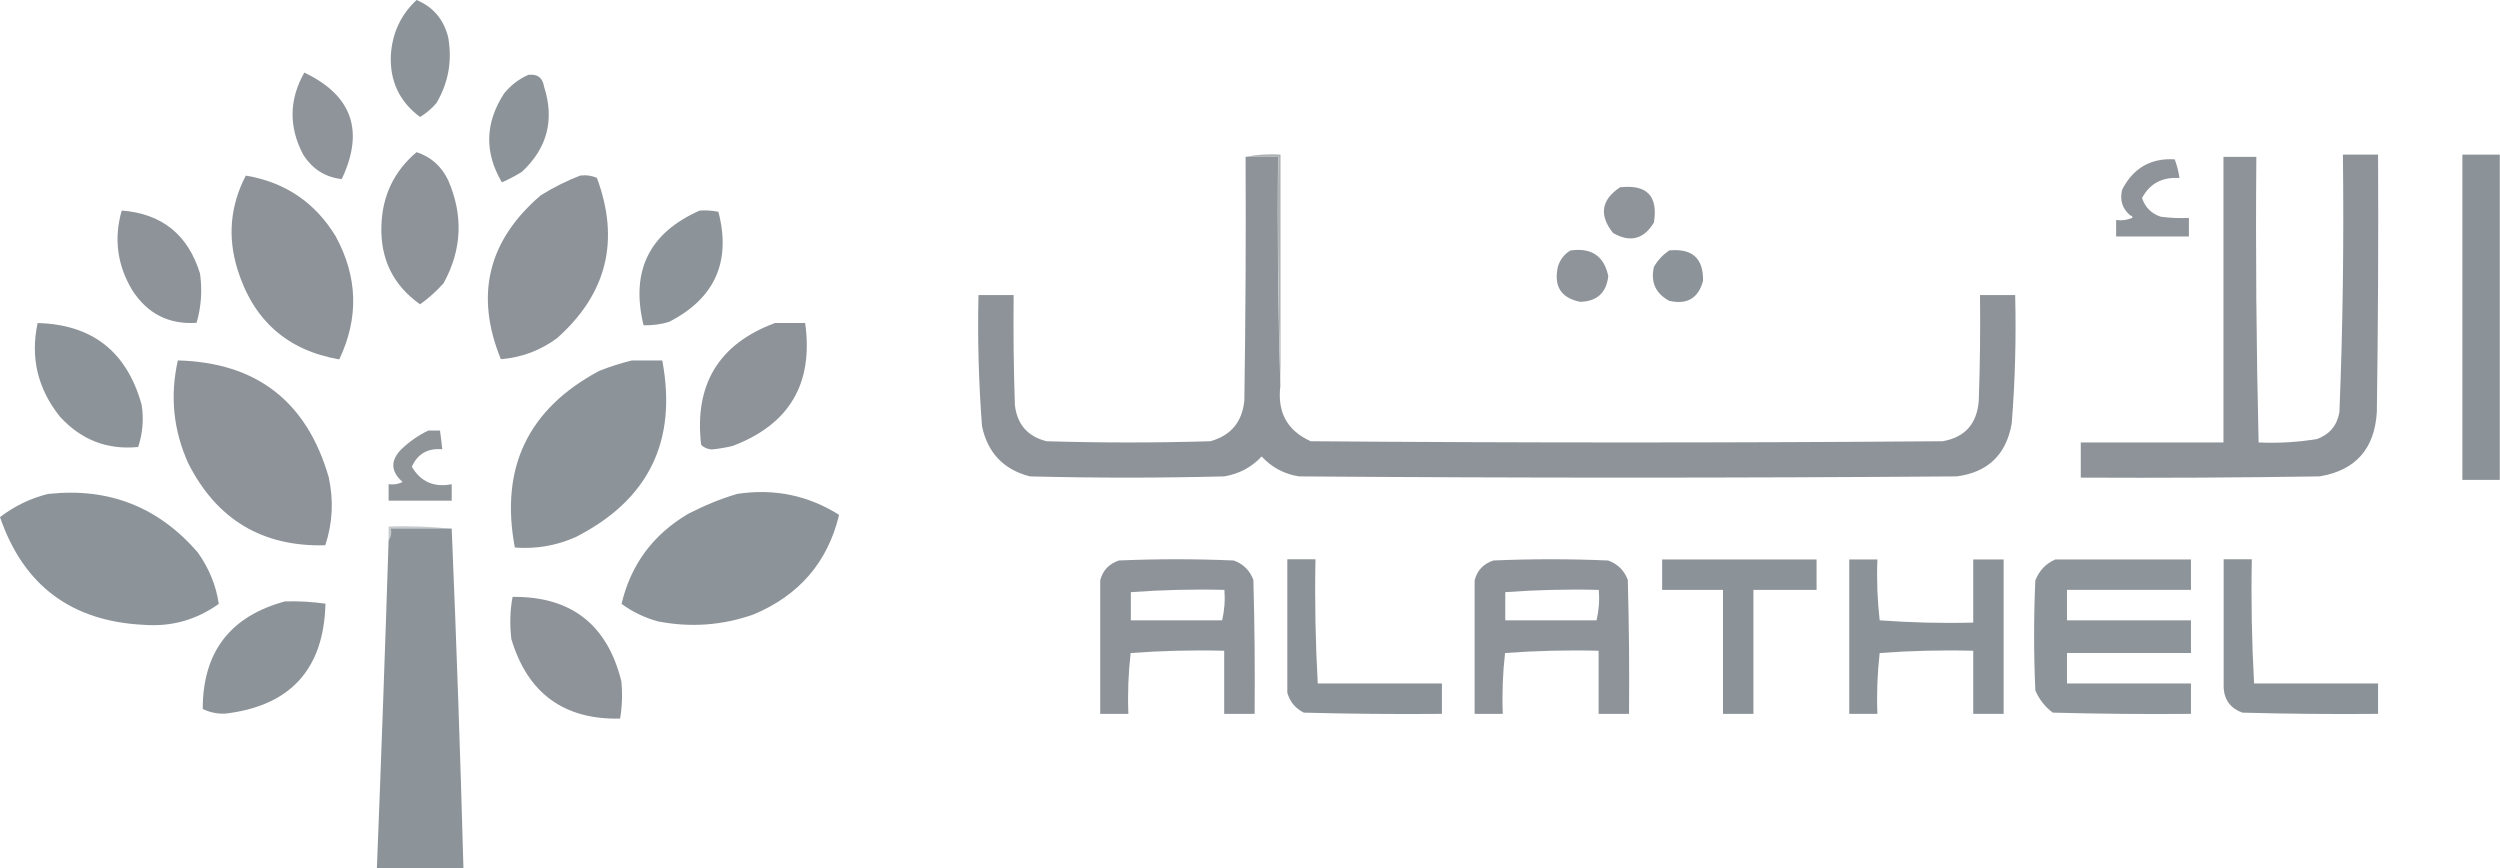 <?xml version="1.0" encoding="UTF-8"?>
<svg id="Layer_1" xmlns="http://www.w3.org/2000/svg" version="1.1" viewBox="0 0 1215.9 422.3">
  <!-- Generator: Adobe Illustrator 29.7.1, SVG Export Plug-In . SVG Version: 2.1.1 Build 8)  -->
  <defs>
    <style>
      .st0 {
        fill: #8e9499;
      }

      .st0, .st1, .st2, .st3, .st4, .st5, .st6, .st7, .st8, .st9, .st10 {
        fill-rule: evenodd;
      }

      .st1 {
        fill: #8e959a;
      }

      .st2 {
        fill: #8f9499;
      }

      .st3 {
        fill: #adb2b4;
      }

      .st4 {
        fill: #c6cacc;
      }

      .st5 {
        fill: #8d9499;
      }

      .st6 {
        fill: #8d9398;
      }

      .st7 {
        fill: #8d9399;
      }

      .st8 {
        fill: #8c9398;
      }

      .st9 {
        fill: #8c9399;
      }

      .st10 {
        fill: #8f949a;
      }
    </style>
  </defs>
  <g>
    <path class="st5" d="M202.6,0c8.1,3.4,13.2,9.4,15.4,18.2,2,11.4.1,22-5.7,31.9-2.3,2.7-5,5-8,6.8-10-7.4-14.8-17.5-14.2-30.2.7-10.6,4.8-19.5,12.5-26.7Z"/>
    <path class="st5" d="M257.2,36.4c4.2-.5,6.7,1.4,7.4,5.7,5.2,16.1,1.6,30-10.8,41.5-3.1,1.9-6.3,3.6-9.7,5.1-8.6-14.6-8.2-29,1.1-43.3,3.3-4,7.3-7.1,12-9.1Z"/>
    <path class="st0" d="M148,35.3c23.3,11.1,29.3,28.4,18.2,51.8-8.1-.9-14.3-4.9-18.8-12-7-13.4-6.8-26.7.6-39.8Z"/>
    <path class="st7" d="M202.6,74c7,2.3,12.1,6.8,15.4,13.7,7.4,17.1,6.7,33.8-2.3,50.1-3.5,3.9-7.3,7.3-11.4,10.2-13-9.2-19.3-21.9-18.8-38.1.4-14.6,6.1-26.6,17.1-35.9Z"/>
    <path class="st7" d="M282.3,85.4c2.8-.4,5.4,0,8,1.1,11.3,30.4,4.9,56.4-19.4,78-8.2,6-17.3,9.4-27.3,10.2-12.7-31.1-6.3-57.7,19.4-79.7,6.2-3.9,12.7-7.1,19.4-9.7Z"/>
    <path class="st7" d="M119.5,85.4c19.2,3.2,33.8,13.1,43.8,29.6,10.7,19.7,11.3,39.6,1.7,59.8-25.3-4.4-41.8-19-49.5-43.8-4.9-15.8-3.5-31,4-45.5Z"/>
    <path class="st7" d="M59.2,102.4c19.6,1.5,32.3,11.8,38.1,30.7,1.1,8.1.6,16.1-1.7,23.9-13.5.9-23.9-4.4-31.3-15.9-7.3-12.2-9-25.1-5.1-38.7Z"/>
    <path class="st5" d="M340.3,102.4c3.1-.2,6.1,0,9.1.6,6.3,24.2-1.7,42.1-23.9,53.5-4.1,1.3-8.3,1.8-12.5,1.7-6.4-26.4,2.7-44.9,27.3-55.8Z"/>
    <path class="st5" d="M18.2,157.1c26.7.7,43.5,13.9,50.7,39.8,1.1,7,.5,13.8-1.7,20.5-15.1,1.5-27.8-3.5-38.1-14.8-10.8-13.6-14.4-28.7-10.8-45.5Z"/>
    <path class="st7" d="M376.8,157.1h14.8c4.1,29.4-7.6,49.3-35.3,59.8-3.4.8-6.8,1.4-10.2,1.7-2.1-.2-3.8-.9-5.1-2.3-3.4-29.2,8.5-49,35.9-59.2Z"/>
    <path class="st7" d="M86.5,175.3c38.3,1,62.8,20,73.4,56.9,2.4,11.2,1.9,22.2-1.7,33-30.5.8-52.7-12.4-66.6-39.8-7.3-16.1-9-32.8-5.1-50.1Z"/>
    <path class="st9" d="M307.3,175.3h14.8c7.4,39.3-6.7,67.9-42.1,85.9-9.4,4.2-19.3,5.9-29.6,5.1-7.3-38.8,6.4-67.4,41-85.9,5.3-2.1,10.6-3.8,15.9-5.1Z"/>
    <path class="st2" d="M208.3,209.4h5.7c.4,3,.8,6.1,1.1,9.1-7-.6-12,2.2-14.8,8.5,4.3,7.3,10.8,10.2,19.4,8.5v8h-30.7v-8c2.4.3,4.7,0,6.8-1.1-5.8-5.1-6-10.4-.6-15.9,4-3.8,8.3-6.8,13.1-9.1Z"/>
    <path class="st9" d="M23.9,240.2c29.1-3.1,53.2,6.4,72.3,28.5,5.4,7.6,8.9,16,10.2,25-10.9,7.8-23,11.2-36.4,10.2-35.2-1.7-58.6-19.1-70-52.4,7.2-5.5,15.1-9.3,23.9-11.4Z"/>
    <path class="st9" d="M358.6,240.2c17.9-2.7,34.4.7,49.5,10.2-5.5,23-19.4,39.1-41.5,48.4-15.2,5.4-30.8,6.5-46.7,3.4-6.4-1.8-12.3-4.6-17.6-8.5,4.5-19.1,15.3-33.7,32.4-43.8,7.8-4,15.7-7.3,23.9-9.7Z"/>
    <path class="st4" d="M219.7,257.2h-29.6c.3,2.2,0,4.1-1.1,5.7v-6.8c10.5-.4,20.7,0,30.7,1.1Z"/>
    <path class="st5" d="M219.7,257.2c2.3,55,4.2,110,5.7,165h-42.1c2.1-53.1,4-106.2,5.7-159.4,1.1-1.6,1.5-3.5,1.1-5.7h29.6Z"/>
    <path class="st7" d="M249.3,290.3c28.3-.3,46,13.3,52.9,41,.6,6.1.4,12.2-.6,18.2-27.3.6-45-12.3-52.9-38.7-.8-6.9-.7-13.7.6-20.5Z"/>
    <path class="st5" d="M138.9,292.5c6.5-.2,13,.2,19.4,1.1-.8,31.9-17.1,49.8-48.9,53.5-3.8.1-7.4-.6-10.8-2.3,0-27.8,13.5-45.3,40.4-52.4Z"/>
  </g>
  <g>
    <path class="st6" d="M605.7,76.3h15.9c-.4,37.4,0,74.6,1.1,111.6-1.5,12.7,3.4,21.6,14.8,26.7,102.4.8,204.9.8,307.3,0,11-1.9,16.8-8.6,17.6-19.9.6-17.1.8-34.1.6-51.2h17.1c.5,20.9,0,41.8-1.7,62.6-2.7,15.1-11.6,23.6-26.7,25.6-106.6.8-213.2.8-319.9,0-7.2-1.1-13.3-4.4-18.2-9.7-4.9,5.3-11,8.5-18.2,9.7-31.5.8-63,.8-94.5,0-12.8-3.3-20.6-11.5-23.3-24.5-1.6-21.2-2.2-42.4-1.7-63.7h17.1c-.2,17.8,0,35.7.6,53.5,1.1,9.4,6.2,15.3,15.4,17.6,26.6.8,53.1.8,79.7,0,10-2.8,15.5-9.4,16.5-19.9.6-39.5.8-78.9.6-118.4Z"/>
    <path class="st3" d="M605.7,76.3c5.5-1.1,11.2-1.5,17.1-1.1v112.7c-1.1-37-1.5-74.2-1.1-111.6h-15.9Z"/>
    <path class="st6" d="M1081.5,76.3h15.9c-.4,46.5,0,92.8,1.1,138.9,9.6.4,19.1-.1,28.5-1.7,6.1-2.3,9.7-6.6,10.8-13.1,1.7-41.7,2.2-83.4,1.7-125.2h17.1c.2,41.7,0,83.5-.6,125.2-1.1,18-10.4,28.4-27.9,31.3-38.7.6-77.4.8-116.1.6v-17.1h69.4V76.3Z"/>
    <path class="st8" d="M1197.6,75.2h18.2v158.2h-18.2V75.2Z"/>
    <path class="st10" d="M787.9,91.1c13.1-1.5,18.6,4.2,16.5,17.1-4.9,8.2-11.6,9.9-19.9,5.1-6.9-8.7-5.7-16.1,3.4-22.2Z"/>
    <path class="st0" d="M1064.5,115h-35.3v-8c2.8.4,5.4,0,8-1.1-.1-.7-.5-1.1-1.1-1.1-3.9-3.3-5.2-7.4-4-12.5,5.4-10.6,14-15.5,25.6-14.8,1.1,3,1.9,6,2.3,9.1-8.3-.6-14.4,2.6-18.2,9.7,1.5,4.5,4.5,7.6,9.1,9.1,4.5.6,9.1.8,13.7.6v9.1Z"/>
    <path class="st0" d="M764,121.8c10.1-1.4,16.2,2.8,18.2,12.5-.9,8.1-5.5,12.3-13.7,12.5-9.3-1.9-12.9-7.6-10.8-17.1,1.1-3.6,3.2-6.2,6.3-8Z"/>
    <path class="st5" d="M811.8,121.8c11.2-1.1,16.7,3.8,16.5,14.8-2.3,8.5-7.8,11.7-16.5,9.7-6.6-3.6-9.1-9.1-7.4-16.5,1.9-3.3,4.4-5.9,7.4-8Z"/>
    <path class="st8" d="M641,332.4h60.3v14.8c-22.4.2-44.8,0-67.2-.6-4.1-2.1-6.8-5.3-8-9.7v-64.9h13.7c-.4,20.3,0,40.4,1.1,60.3Z"/>
    <path class="st8" d="M883.5,272.1v14.8h-30.7v60.3h-14.8v-60.3h-29.6v-14.8h75.1Z"/>
    <path class="st8" d="M914.2,301.7c15,1.1,30.2,1.5,45.5,1.1v-30.7h14.8v75.1h-14.8v-30.7c-15.4-.4-30.6,0-45.5,1.1-1.1,9.7-1.5,19.5-1.1,29.6h-13.7v-75.1h13.7c-.4,10.1,0,19.9,1.1,29.6Z"/>
    <path class="st1" d="M999.6,272.1h66v14.8h-60.3v14.8h60.3v15.9h-60.3v14.8h60.3v14.8c-22.4.2-44.8,0-67.2-.6-3.8-2.8-6.6-6.4-8.5-10.8-.8-17.8-.8-35.7,0-53.5,1.9-4.8,5.1-8.2,9.7-10.2Z"/>
    <path class="st8" d="M1096.3,332.4h60.3v14.8c-22,.2-44,0-66-.6-5.6-2-8.7-6-9.1-12v-62.6h13.7c-.4,20.3,0,40.4,1.1,60.3Z"/>
    <path class="st7" d="M609.7,282.3c-1.7-4.7-4.9-8-9.7-9.7-18.6-.8-37.2-.8-55.8,0-4.8,1.6-7.9,4.8-9.1,9.7v64.9h13.7c-.4-10.1,0-19.9,1.1-29.6,15-1.1,30.2-1.5,45.5-1.1v30.7h14.8c.2-21.6,0-43.3-.6-64.9ZM594.4,301.7h-44.4v-13.7c15-1.1,30.2-1.5,45.5-1.1.4,5.2,0,10.1-1.1,14.8Z"/>
    <path class="st7" d="M791.8,282.3c-1.7-4.7-4.9-8-9.7-9.7-18.6-.8-37.2-.8-55.8,0-4.8,1.6-7.9,4.8-9.1,9.7v64.9h13.7c-.4-10.1,0-19.9,1.1-29.6,15-1.1,30.2-1.5,45.5-1.1v30.7h14.8c.2-21.6,0-43.3-.6-64.9ZM776.5,301.7h-44.4v-13.7c15-1.1,30.2-1.5,45.5-1.1.4,5.2,0,10.1-1.1,14.8Z"/>
  </g>
</svg>